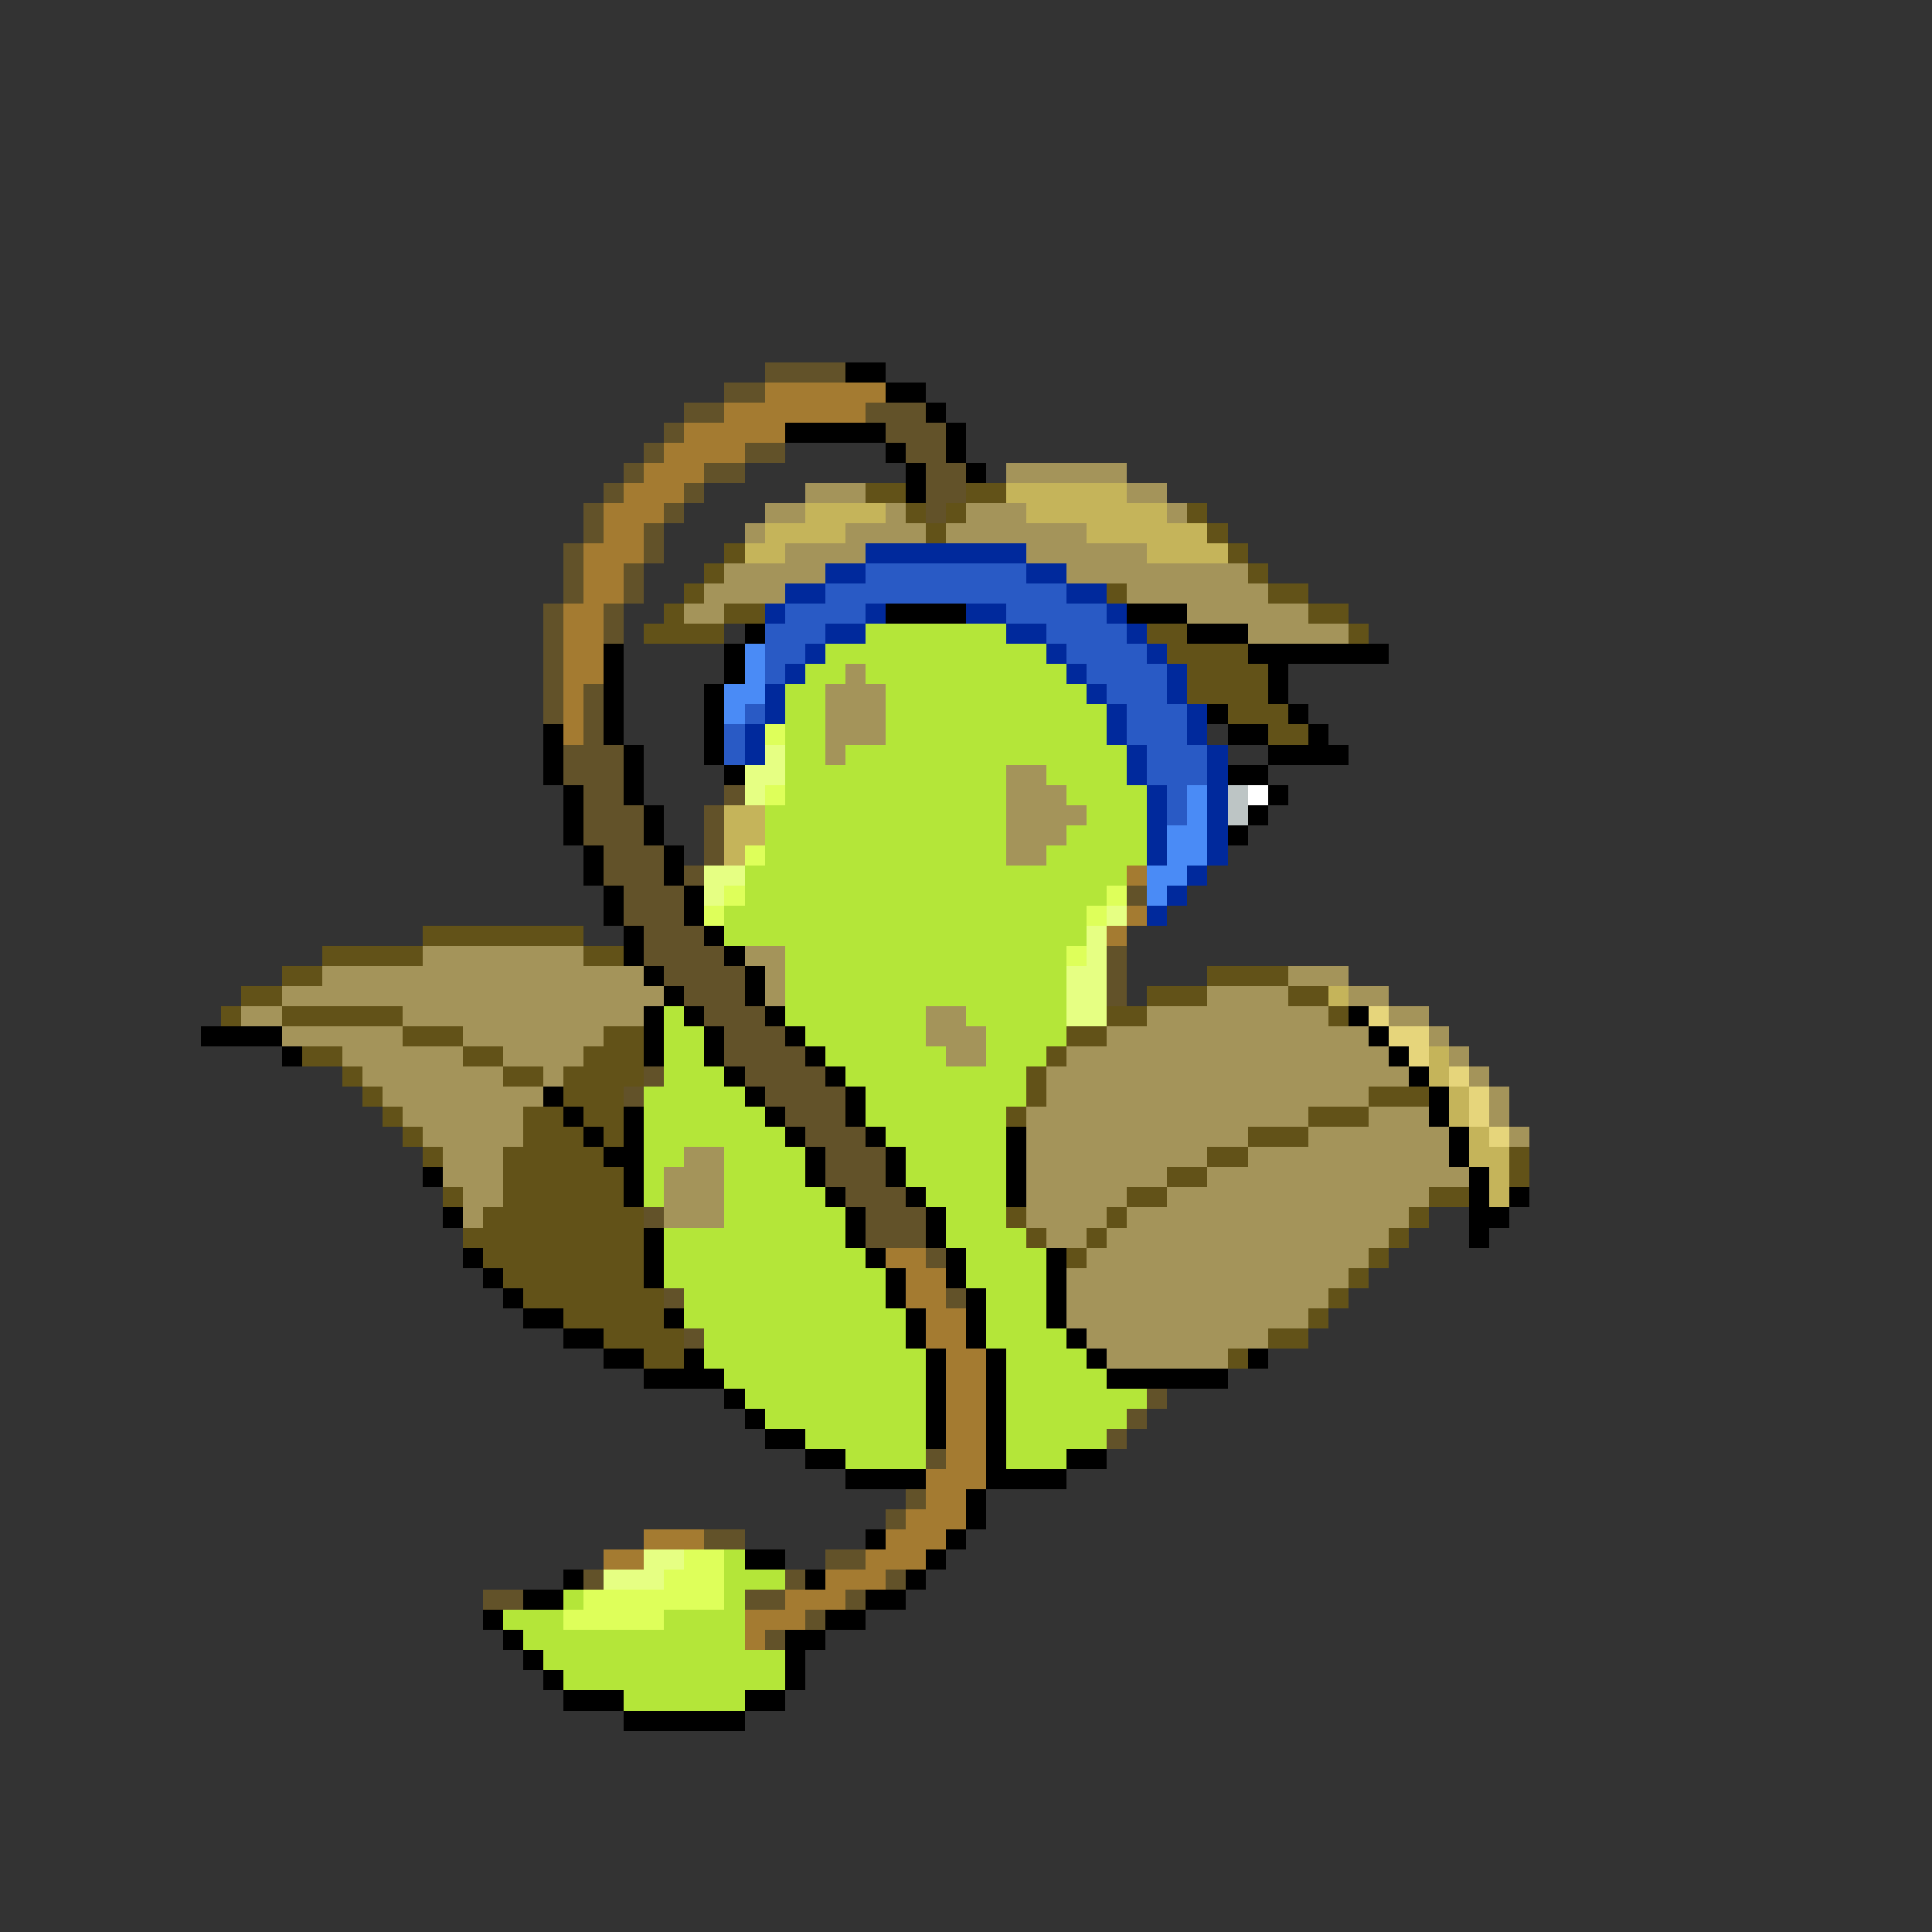 <svg xmlns="http://www.w3.org/2000/svg" viewBox="0 -0.5 96 96" shape-rendering="crispEdges">
<rect x="0" y="-0.5" width="96" height="96" fill="#333333" stroke="none"/>
<path stroke="#625229" d="M38 18h4M36 19h2M34 20h2M43 20h3M33 21h1M44 21h3M32 22h1M37 22h2M45 22h2M31 23h1M35 23h2M46 23h2M30 24h1M34 24h1M46 24h2M29 25h1M33 25h1M46 25h1M29 26h1M32 26h1M28 27h1M32 27h1M28 28h1M31 28h1M28 29h1M31 29h1M27 30h1M30 30h1M27 31h1M30 31h1M27 32h1M27 33h1M27 34h1M29 34h1M27 35h1M29 35h1M29 36h1M28 37h3M28 38h3M29 39h2M36 39h1M29 40h3M35 40h1M29 41h3M35 41h1M30 42h3M35 42h1M30 43h3M34 43h1M31 44h3M56 44h1M31 45h3M32 46h3M32 47h4M55 47h1M33 48h4M55 48h1M34 49h3M55 49h1M35 50h3M36 51h3M36 52h4M32 53h1M37 53h4M31 54h1M38 54h4M39 55h3M40 56h3M41 57h3M41 58h3M42 59h3M32 60h1M43 60h3M43 61h3M46 62h1M33 64h1M47 64h1M34 66h1M57 69h1M56 70h1M55 71h1M46 72h1M45 74h1M44 75h1M35 76h2M41 77h2M29 78h1M39 78h1M44 78h1M24 79h2M37 79h2M42 79h1M40 80h1M38 81h1" />
<path stroke="#000000" d="M42 18h2M44 19h2M46 20h1M39 21h5M47 21h1M44 22h1M47 22h1M45 23h1M48 23h1M45 24h1M44 30h4M56 30h3M37 31h1M59 31h3M30 32h1M36 32h1M62 32h7M30 33h1M36 33h1M63 33h1M30 34h1M35 34h1M63 34h1M30 35h1M35 35h1M60 35h1M64 35h1M27 36h1M30 36h1M35 36h1M61 36h2M65 36h1M27 37h1M31 37h1M35 37h1M63 37h4M27 38h1M31 38h1M36 38h1M61 38h2M28 39h1M31 39h1M63 39h1M28 40h1M32 40h1M62 40h1M28 41h1M32 41h1M61 41h1M29 42h1M33 42h1M29 43h1M33 43h1M30 44h1M34 44h1M30 45h1M34 45h1M31 46h1M35 46h1M31 47h1M36 47h1M32 48h1M37 48h1M33 49h1M37 49h1M32 50h1M34 50h1M38 50h1M67 50h1M10 51h4M32 51h1M35 51h1M39 51h1M68 51h1M14 52h1M32 52h1M35 52h1M40 52h1M69 52h1M36 53h1M41 53h1M70 53h1M27 54h1M37 54h1M42 54h1M71 54h1M28 55h1M31 55h1M38 55h1M42 55h1M71 55h1M29 56h1M31 56h1M39 56h1M43 56h1M50 56h1M72 56h1M30 57h2M40 57h1M44 57h1M50 57h1M72 57h1M21 58h1M31 58h1M40 58h1M44 58h1M50 58h1M73 58h1M31 59h1M41 59h1M45 59h1M50 59h1M73 59h1M75 59h1M22 60h1M42 60h1M46 60h1M73 60h2M32 61h1M42 61h1M46 61h1M73 61h1M23 62h1M32 62h1M43 62h1M47 62h1M52 62h1M24 63h1M32 63h1M44 63h1M47 63h1M52 63h1M25 64h1M44 64h1M48 64h1M52 64h1M26 65h2M33 65h1M45 65h1M48 65h1M52 65h1M28 66h2M45 66h1M48 66h1M53 66h1M30 67h2M34 67h1M46 67h1M49 67h1M54 67h1M62 67h1M32 68h4M46 68h1M49 68h1M55 68h6M36 69h1M46 69h1M49 69h1M37 70h1M46 70h1M49 70h1M38 71h2M46 71h1M49 71h1M40 72h2M49 72h1M53 72h2M42 73h4M49 73h4M48 74h1M48 75h1M43 76h1M47 76h1M37 77h2M46 77h1M28 78h1M40 78h1M45 78h1M26 79h2M43 79h2M24 80h1M41 80h2M25 81h1M39 81h2M26 82h1M39 82h1M27 83h1M39 83h1M28 84h3M37 84h2M31 85h6" />
<path stroke="#a47b31" d="M38 19h6M36 20h7M34 21h5M33 22h4M32 23h3M31 24h3M30 25h3M30 26h2M29 27h3M29 28h2M29 29h2M28 30h2M28 31h2M28 32h2M28 33h2M28 34h1M28 35h1M28 36h1M56 43h1M56 45h1M55 46h1M44 62h2M45 63h2M45 64h2M46 65h2M46 66h2M47 67h2M47 68h2M47 69h2M47 70h2M47 71h2M47 72h2M46 73h3M46 74h2M45 75h3M32 76h3M44 76h3M30 77h2M43 77h3M41 78h3M39 79h3M37 80h3M37 81h1" />
<path stroke="#a4945a" d="M50 23h6M40 24h3M56 24h2M38 25h2M44 25h1M48 25h3M58 25h1M37 26h1M42 26h4M47 26h7M39 27h4M51 27h6M36 28h5M53 28h9M35 29h4M56 29h7M34 30h2M59 30h6M62 31h5M42 33h1M41 34h3M41 35h3M41 36h3M41 37h1M50 38h2M50 39h3M50 40h4M50 41h3M50 42h2M21 47h8M37 47h2M16 48h16M38 48h1M64 48h3M14 49h19M38 49h1M60 49h4M67 49h2M12 50h2M20 50h12M46 50h2M57 50h9M69 50h2M14 51h6M23 51h7M46 51h3M55 51h13M71 51h1M17 52h6M25 52h4M47 52h2M53 52h16M72 52h1M18 53h7M27 53h1M52 53h18M73 53h1M19 54h8M52 54h16M74 54h1M20 55h6M51 55h14M68 55h3M74 55h1M21 56h5M51 56h11M65 56h7M75 56h1M22 57h3M34 57h2M51 57h9M62 57h10M22 58h3M33 58h3M51 58h7M60 58h13M23 59h2M33 59h3M51 59h5M58 59h13M23 60h1M33 60h3M51 60h4M56 60h14M52 61h2M55 61h14M54 62h14M53 63h14M53 64h13M53 65h12M54 66h9M55 67h6" />
<path stroke="#625218" d="M43 24h2M48 24h2M45 25h1M47 25h1M59 25h1M46 26h1M60 26h1M36 27h1M61 27h1M35 28h1M62 28h1M34 29h1M55 29h1M63 29h2M33 30h1M36 30h2M65 30h2M32 31h4M57 31h2M67 31h1M58 32h4M59 33h4M59 34h4M61 35h3M63 36h2M21 46h8M16 47h5M29 47h2M14 48h2M60 48h4M12 49h2M57 49h3M64 49h2M11 50h1M14 50h6M55 50h2M66 50h1M20 51h3M30 51h2M53 51h2M15 52h2M23 52h2M29 52h3M52 52h1M17 53h1M25 53h2M28 53h4M51 53h1M18 54h1M28 54h3M51 54h1M68 54h3M19 55h1M26 55h2M29 55h2M50 55h1M65 55h3M20 56h1M26 56h3M30 56h1M62 56h3M21 57h1M25 57h5M60 57h2M75 57h1M25 58h6M58 58h2M75 58h1M22 59h1M25 59h6M56 59h2M71 59h2M24 60h8M50 60h1M55 60h1M70 60h1M23 61h9M51 61h1M54 61h1M69 61h1M24 62h8M53 62h1M68 62h1M25 63h7M67 63h1M26 64h7M66 64h1M28 65h5M65 65h1M30 66h4M63 66h2M32 67h2M61 67h1" />
<path stroke="#c5b45a" d="M50 24h6M40 25h4M51 25h7M38 26h4M54 26h6M37 27h2M57 27h4M36 40h2M36 41h2M36 42h1M66 49h1M71 52h1M71 53h1M72 54h1M72 55h1M73 56h1M73 57h2M74 58h1M74 59h1" />
<path stroke="#00299c" d="M43 27h8M41 28h2M51 28h2M39 29h2M53 29h2M38 30h1M43 30h1M48 30h2M55 30h1M41 31h2M50 31h2M56 31h1M40 32h1M52 32h1M57 32h1M39 33h1M53 33h1M58 33h1M38 34h1M54 34h1M58 34h1M38 35h1M55 35h1M59 35h1M37 36h1M55 36h1M59 36h1M37 37h1M56 37h1M60 37h1M56 38h1M60 38h1M57 39h1M60 39h1M57 40h1M60 40h1M57 41h1M60 41h1M57 42h1M60 42h1M59 43h1M58 44h1M57 45h1" />
<path stroke="#295ac5" d="M43 28h8M41 29h12M39 30h4M50 30h5M38 31h3M52 31h4M38 32h2M53 32h4M38 33h1M54 33h4M55 34h3M37 35h1M56 35h3M36 36h1M56 36h3M36 37h1M57 37h3M57 38h3M58 39h1M58 40h1" />
<path stroke="#b4e639" d="M43 31h7M41 32h11M40 33h2M43 33h10M39 34h2M44 34h10M39 35h2M44 35h11M39 36h2M44 36h11M39 37h2M42 37h14M39 38h11M52 38h4M39 39h11M53 39h4M38 40h12M54 40h3M38 41h12M53 41h4M38 42h12M52 42h5M37 43h19M37 44h18M36 45h18M36 46h18M39 47h14M39 48h14M39 49h14M33 50h1M39 50h7M48 50h5M33 51h2M40 51h6M49 51h4M33 52h2M41 52h6M49 52h3M33 53h3M42 53h9M32 54h5M43 54h8M32 55h6M43 55h7M32 56h7M44 56h6M32 57h2M36 57h4M45 57h5M32 58h1M36 58h4M45 58h5M32 59h1M36 59h5M46 59h4M36 60h6M47 60h3M33 61h9M47 61h4M33 62h10M48 62h4M33 63h11M48 63h4M34 64h10M49 64h3M34 65h11M49 65h3M35 66h10M49 66h4M35 67h11M50 67h4M36 68h10M50 68h5M37 69h9M50 69h7M38 70h8M50 70h6M40 71h6M50 71h5M42 72h4M50 72h3M36 77h1M36 78h3M28 79h1M36 79h1M25 80h3M33 80h4M26 81h11M27 82h12M28 83h11M31 84h6" />
<path stroke="#4a8bf6" d="M37 32h1M37 33h1M36 34h2M36 35h1M59 39h1M59 40h1M58 41h2M58 42h2M57 43h2M57 44h1" />
<path stroke="#deff5a" d="M38 36h1M38 39h1M37 42h1M36 44h1M55 44h1M35 45h1M54 45h1M53 47h1M34 77h2M33 78h3M29 79h7M28 80h5" />
<path stroke="#e6ff83" d="M38 37h1M37 38h2M37 39h1M35 43h2M35 44h1M55 45h1M54 46h1M54 47h1M53 48h2M53 49h2M53 50h2M32 77h2M30 78h3" />
<path stroke="#bdc5c5" d="M61 39h1M61 40h1" />
<path stroke="#ffffff" d="M62 39h1" />
<path stroke="#e6d57b" d="M68 50h1M69 51h2M70 52h1M72 53h1M73 54h1M73 55h1M74 56h1" />
</svg>
